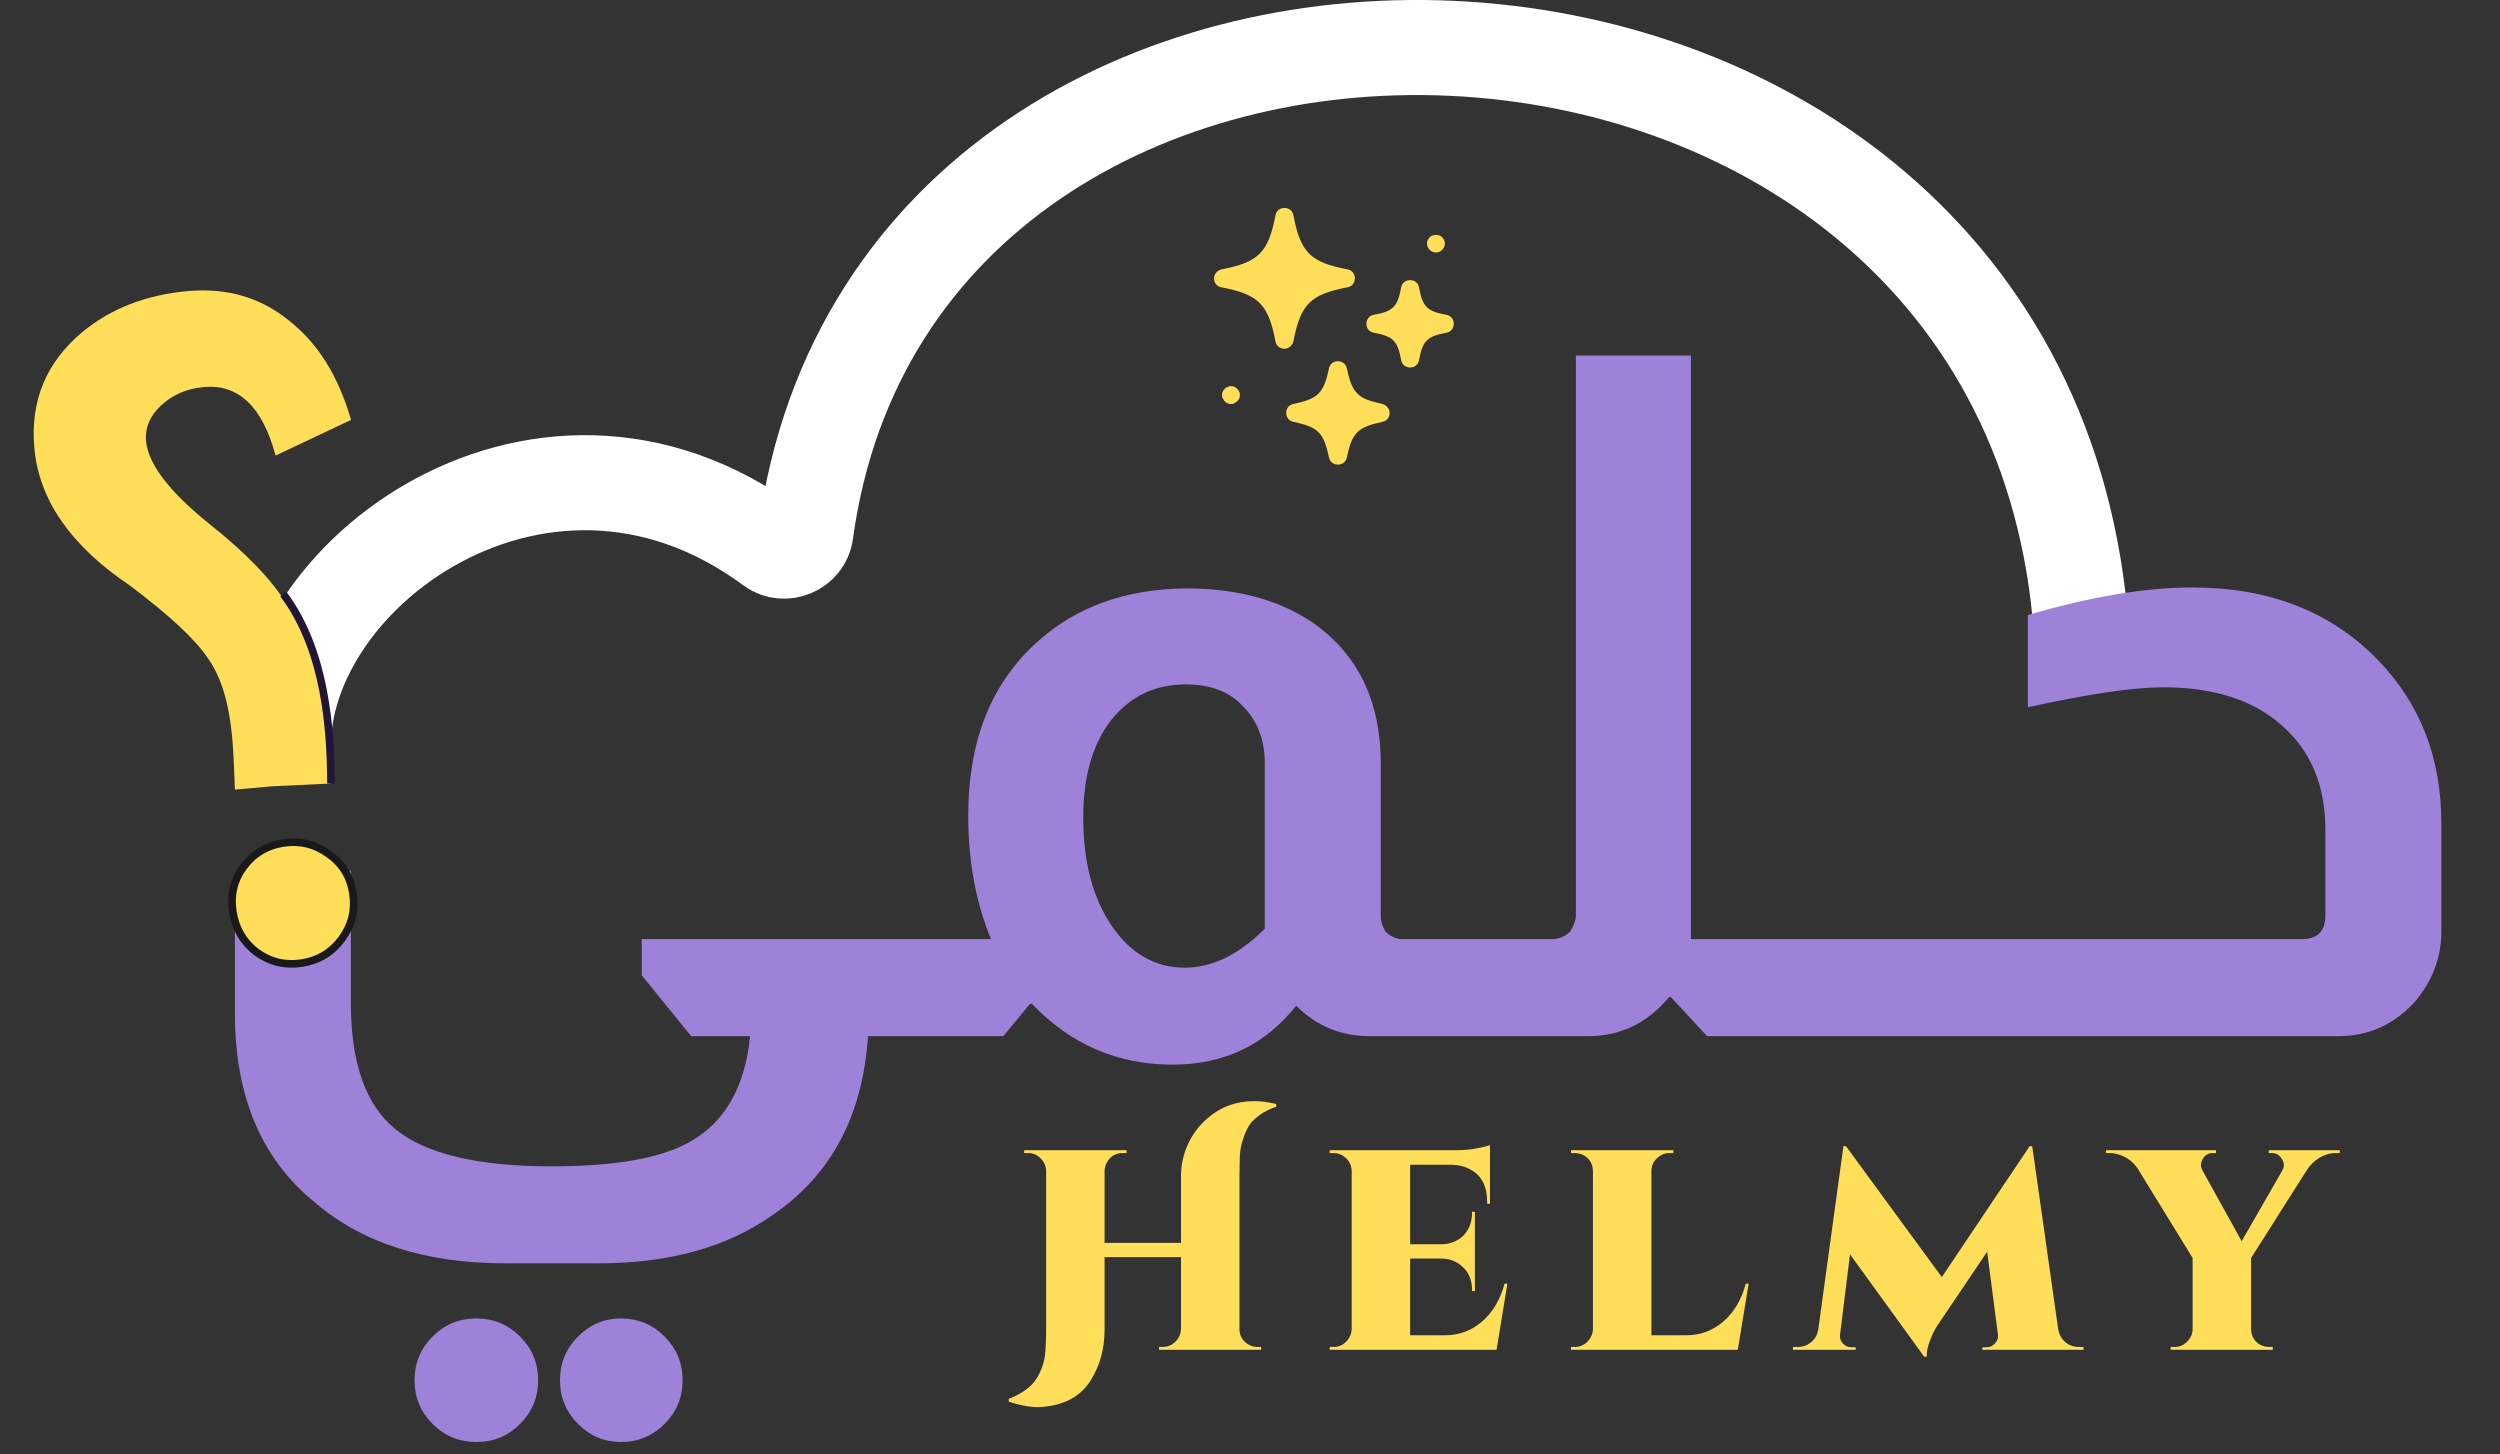 <svg width="263" height="153" viewBox="0 0 263 153" fill="none" xmlns="http://www.w3.org/2000/svg">
<rect x="0" y="0" width="263" height="153" fill="#333333" stroke="none"/>
<path d="M218.811 64.65C211.539 -11.935 94.444 -14.746 84.77 56.054C84.545 57.7 82.51 58.549 81.174 57.56C56.413 39.239 27.283 61.778 29.985 81" stroke="white" stroke-width="10"/>
<path d="M36.91 91.6V105.5C36.91 111.833 38.477 116.267 41.611 118.8C44.81 121.4 50.277 122.7 58.011 122.7C64.744 122.7 69.611 121.833 72.611 120.1C76.277 118.033 78.377 114.333 78.91 109H72.71L67.51 102.6V98.8H95.111V109H91.311C90.777 117.333 87.444 123.6 81.311 127.8C76.511 131.2 70.41 132.9 63.011 132.9H53.111C44.711 132.9 38.011 130.733 33.011 126.4C27.477 121.867 24.71 115.267 24.71 106.6V96.5L30.91 91.6H36.91ZM50.111 138.7C51.91 138.7 53.444 139.333 54.711 140.6C55.977 141.867 56.611 143.4 56.611 145.2C56.611 147 55.977 148.533 54.711 149.8C53.444 151.067 51.91 151.7 50.111 151.7C48.31 151.7 46.777 151.067 45.511 149.8C44.244 148.533 43.611 147 43.611 145.2C43.611 143.4 44.244 141.867 45.511 140.6C46.777 139.333 48.31 138.7 50.111 138.7ZM65.311 138.7C67.111 138.7 68.644 139.333 69.91 140.6C71.177 141.867 71.811 143.4 71.811 145.2C71.811 147 71.177 148.533 69.91 149.8C68.644 151.067 67.111 151.7 65.311 151.7C63.577 151.7 62.077 151.067 60.81 149.8C59.544 148.533 58.91 147 58.91 145.2C58.91 143.4 59.544 141.867 60.81 140.6C62.077 139.333 63.577 138.7 65.311 138.7ZM104.256 98.8C102.656 94.933 101.856 90.6 101.856 85.8C101.856 77.933 104.289 71.833 109.156 67.5C113.223 63.833 118.423 61.967 124.756 61.9C130.423 61.9 135.056 63.233 138.656 65.9C143.056 69.233 145.256 74.033 145.256 80.3V96.3C145.256 96.9 145.423 97.467 145.756 98C146.289 98.533 146.889 98.8 147.556 98.8H148.456V109H144.056C141.056 109 138.489 107.933 136.356 105.8C133.089 109.933 128.756 112 123.356 112C117.556 112 112.623 109.867 108.556 105.6H108.356L105.556 109H86.456V98.8H104.256ZM133.056 80.3C133.056 77.833 132.289 75.833 130.756 74.3C129.356 72.767 127.356 72 124.756 72C121.489 72 118.856 73.267 116.856 75.8C114.923 78.333 113.956 81.733 113.956 86C113.956 90.667 114.956 94.467 116.956 97.4C118.956 100.333 121.523 101.8 124.656 101.8C127.523 101.8 130.323 100.433 133.056 97.7V80.3ZM177.884 37.4V97.3V98.8H182.984V109H179.584L175.784 104.9H175.584C173.317 107.633 170.484 109 167.084 109H147.784V98.8H163.184C163.984 98.8 164.651 98.533 165.184 98C165.584 97.333 165.784 96.767 165.784 96.3V37.4H177.884ZM200.757 98.8V109H182.257V98.8H200.757ZM213.33 64.7C219.93 62.767 225.697 61.8 230.63 61.8C238.697 61.8 245.197 64.333 250.13 69.4C254.597 74 256.83 79.733 256.83 86.6V98C256.83 100.733 255.897 103.2 254.03 105.4C251.83 107.8 249.163 109 246.03 109H200.03V98.8H242.13C243.797 98.8 244.63 97.967 244.63 96.3V87.3C244.63 82.633 243.097 78.967 240.03 76.3C237.03 73.633 232.863 72.3 227.53 72.3C224.463 72.3 219.73 73 213.33 74.4V64.7Z" fill="#9E82D9"/>
<path d="M122.291 141.7C122.831 141.7 123.281 141.52 123.641 141.16C124.021 140.78 124.221 140.33 124.241 139.81V132.25H116.201V139.9C116.201 141.88 115.721 143.64 114.761 145.18C113.761 146.8 112.171 147.73 109.991 147.97C109.771 148.01 109.531 148.03 109.271 148.03C108.331 148.03 107.281 147.84 106.121 147.46V147.16C107.721 146.54 108.781 145.68 109.301 144.58C109.661 143.84 109.871 143.17 109.931 142.57C110.011 141.79 110.051 140.9 110.051 139.9V123.16C110.031 122.64 109.831 122.2 109.451 121.84C109.091 121.48 108.651 121.3 108.131 121.3H107.741V121H118.511V121.3H118.121C117.401 121.3 116.861 121.6 116.501 122.2C116.321 122.48 116.221 122.79 116.201 123.13V130.75H124.241V123.7C124.241 122.56 124.481 121.46 124.961 120.4C125.441 119.34 126.121 118.43 127.001 117.67C128.381 116.45 130.021 115.84 131.921 115.84C132.661 115.84 133.441 115.94 134.261 116.14V116.44C133.301 116.74 132.481 117.23 131.801 117.91C131.381 118.31 131.011 119.03 130.691 120.07C130.531 120.59 130.441 121.19 130.421 121.87C130.401 122.53 130.391 123.14 130.391 123.7V139.81C130.391 140.51 130.701 141.05 131.321 141.43C131.621 141.61 131.951 141.7 132.311 141.7H132.671V142H121.931V141.7H122.291ZM140.278 141.7C140.798 141.7 141.238 141.52 141.598 141.16C141.978 140.78 142.178 140.33 142.198 139.81V123.19C142.178 122.55 141.908 122.04 141.388 121.66C141.068 121.42 140.698 121.3 140.278 121.3H139.888V121H153.178C154.038 121 154.798 120.93 155.458 120.79C156.138 120.65 156.568 120.54 156.748 120.46V126.64H156.448V126.4C156.448 124.8 155.868 123.68 154.708 123.04C154.148 122.72 153.478 122.55 152.698 122.53H148.348V130.9H151.618C152.578 130.88 153.358 130.57 153.958 129.97C154.558 129.35 154.858 128.56 154.858 127.6V127.48H155.158V135.82H154.858V135.67C154.858 134.73 154.558 133.96 153.958 133.36C153.358 132.74 152.588 132.42 151.648 132.4H148.348V140.47H152.038C153.498 140.47 154.788 139.99 155.908 139.03C157.028 138.07 157.818 136.74 158.278 135.04H158.578L157.438 142H139.888V141.7H140.278ZM165.658 141.7C166.178 141.7 166.618 141.52 166.978 141.16C167.358 140.78 167.558 140.33 167.578 139.81V123.19C167.558 122.45 167.238 121.9 166.618 121.54C166.318 121.38 165.998 121.3 165.658 121.3H165.268V121H176.038V121.3H175.648C175.128 121.3 174.678 121.49 174.298 121.87C173.918 122.23 173.728 122.67 173.728 123.19V140.47H177.418C178.878 140.47 180.168 139.99 181.288 139.03C182.408 138.07 183.198 136.74 183.658 135.04H183.958L182.818 142H165.268V141.7H165.658ZM218.709 141.7H219.189V142H208.539V141.73H209.019C209.339 141.73 209.619 141.6 209.859 141.34C210.119 141.06 210.229 140.76 210.189 140.44L209.049 131.68L203.949 139.24C203.609 139.72 203.309 140.3 203.049 140.98C202.789 141.66 202.669 142.24 202.689 142.72H202.419L194.619 131.95L193.569 140.44C193.529 140.76 193.629 141.06 193.869 141.34C194.129 141.6 194.419 141.73 194.739 141.73H195.219V142H188.619V141.7H189.099C189.659 141.7 190.139 141.53 190.539 141.19C190.959 140.85 191.209 140.39 191.289 139.81L193.929 120.58H194.199L204.279 134.35L213.519 120.58H213.789L216.519 139.81C216.619 140.39 216.869 140.85 217.269 141.19C217.669 141.53 218.149 141.7 218.709 141.7ZM246.144 121.3H245.724C245.124 121.3 244.544 121.47 243.984 121.81C243.444 122.15 243.014 122.57 242.694 123.07L236.814 132.34V139.81C236.814 140.33 236.994 140.78 237.354 141.16C237.734 141.52 238.194 141.7 238.734 141.7H239.094V142H228.354V141.7H228.744C229.264 141.7 229.704 141.52 230.064 141.16C230.444 140.8 230.644 140.36 230.664 139.84V132.34L224.934 123.01C224.434 122.23 223.744 121.71 222.864 121.45C222.564 121.35 222.264 121.3 221.964 121.3H221.544V121H233.124V121.3H232.764C232.324 121.3 231.984 121.5 231.744 121.9C231.604 122.12 231.534 122.34 231.534 122.56C231.534 122.76 231.594 122.96 231.714 123.16L235.824 130.57L240.084 123.16C240.204 122.96 240.264 122.76 240.264 122.56C240.264 122.36 240.194 122.15 240.054 121.93C239.794 121.51 239.454 121.3 239.034 121.3H238.674V121H246.144V121.3Z" fill="#FFDE59"/>
<path d="M136.061 35.938C136.811 32 137.842 30.969 141.779 30.219C142.248 30.125 142.529 29.75 142.529 29.281C142.529 28.812 142.248 28.438 141.779 28.344C137.842 27.594 136.811 26.562 136.061 22.625C135.967 22.156 135.592 21.875 135.123 21.875C134.654 21.875 134.279 22.156 134.186 22.625C133.436 26.562 132.404 27.594 128.467 28.344C128.092 28.438 127.717 28.812 127.717 29.281C127.717 29.75 127.998 30.125 128.467 30.219C132.404 30.969 133.436 32 134.186 35.938C134.279 36.406 134.654 36.688 135.123 36.688C135.592 36.688 135.967 36.312 136.061 35.938Z" fill="#FFDE59"/>
<path d="M145.436 42.5C142.811 41.938 142.248 41.375 141.686 38.75C141.592 38.281 141.217 38 140.748 38C140.279 38 139.904 38.281 139.811 38.75C139.248 41.375 138.686 41.938 136.061 42.5C135.592 42.594 135.311 42.969 135.311 43.438C135.311 43.906 135.592 44.281 136.061 44.375C138.686 44.938 139.248 45.5 139.811 48.125C139.904 48.594 140.279 48.875 140.748 48.875C141.217 48.875 141.592 48.594 141.686 48.125C142.248 45.5 142.811 44.938 145.436 44.375C145.904 44.281 146.186 43.906 146.186 43.438C146.186 42.969 145.811 42.594 145.436 42.5Z" fill="#FFDE59"/>
<path d="M152.186 33.125C150.123 32.75 149.654 32.281 149.279 30.219C149.186 29.75 148.811 29.469 148.342 29.469C147.873 29.469 147.498 29.75 147.404 30.219C147.029 32.281 146.561 32.75 144.498 33.125C144.029 33.219 143.748 33.594 143.748 34.062C143.748 34.531 144.029 34.906 144.498 35C146.561 35.375 147.029 35.844 147.404 37.906C147.498 38.375 147.873 38.656 148.342 38.656C148.811 38.656 149.186 38.375 149.279 37.906C149.654 35.844 150.123 35.375 152.186 35C152.654 34.906 152.936 34.531 152.936 34.062C152.936 33.594 152.654 33.219 152.186 33.125Z" fill="#FFDE59"/>
<path d="M130.154 40.906C129.873 40.625 129.498 40.531 129.123 40.719C129.029 40.719 128.936 40.812 128.842 40.906C128.748 41 128.654 41.094 128.654 41.188C128.561 41.281 128.561 41.469 128.561 41.562C128.561 41.656 128.561 41.844 128.654 41.938C128.748 42.031 128.748 42.125 128.842 42.219C128.936 42.312 129.029 42.406 129.123 42.406C129.217 42.5 129.404 42.5 129.498 42.5C129.592 42.5 129.779 42.5 129.873 42.406C129.967 42.312 130.061 42.312 130.154 42.219C130.248 42.125 130.342 42.031 130.342 41.938C130.436 41.844 130.436 41.656 130.436 41.562C130.436 41.469 130.436 41.281 130.342 41.188C130.342 41.094 130.248 41 130.154 40.906Z" fill="#FFDE59"/>
<path d="M151.061 26.562C151.342 26.562 151.529 26.469 151.717 26.281C151.904 26.094 151.998 25.906 151.998 25.625C151.998 25.344 151.904 25.156 151.717 24.969C151.623 24.875 151.529 24.781 151.436 24.781C151.248 24.688 150.967 24.688 150.686 24.781C150.592 24.781 150.498 24.875 150.404 24.969C150.217 25.156 150.123 25.344 150.123 25.625C150.123 25.906 150.217 26.094 150.404 26.281C150.592 26.469 150.779 26.562 151.061 26.562Z" fill="#FFDE59"/>
<path d="M24.715 83.065C24.643 80.773 24.55 78.976 24.435 77.674C24.112 74.026 23.275 71.245 21.924 69.329C20.632 67.343 17.876 64.764 13.657 61.593C7.445 57.416 4.096 52.592 3.612 47.12C3.174 42.17 4.85 38.116 8.64 34.957C11.636 32.46 15.349 31.016 19.778 30.623C23.881 30.26 27.419 31.293 30.391 33.721C33.423 36.079 35.602 39.562 36.929 44.171L28.99 47.926C27.617 42.796 25.107 40.393 21.459 40.716C19.635 40.877 18.118 41.536 16.907 42.694C15.756 43.781 15.241 45.008 15.362 46.376C15.576 48.786 17.768 51.677 21.94 55.05C25.822 58.12 28.568 60.962 30.178 63.577C31.854 66.185 33.539 69.216 33.868 72.929C34.888 75.355 34.946 80.47 34.818 82.428L28.721 82.71L24.715 83.065ZM30.021 88.503C31.78 88.348 33.333 88.834 34.68 89.962C36.022 91.025 36.77 92.436 36.926 94.194C37.081 95.953 36.595 97.506 35.467 98.853C34.339 100.2 32.896 100.951 31.137 101.107C29.378 101.263 27.825 100.777 26.478 99.648C25.196 98.515 24.477 97.069 24.322 95.31C24.166 93.551 24.623 92.034 25.691 90.757C26.819 89.41 28.263 88.659 30.021 88.503Z" fill="#FFDE59"/>
<path d="M29.811 62.5C34.311 68.5 34.785 76.921 34.818 82.428" stroke="#211638" stroke-width="0.8"/>
<path d="M26.954 100.147L26.954 100.147L26.963 100.154C28.392 101.199 29.996 101.588 31.752 101.316C33.508 101.044 34.919 100.187 35.965 98.758C37.01 97.329 37.399 95.725 37.126 93.968C36.855 92.213 36.003 90.829 34.58 89.843C33.152 88.8 31.549 88.412 29.795 88.684C28.039 88.956 26.628 89.813 25.582 91.242C24.585 92.605 24.227 94.176 24.498 95.926C24.769 97.676 25.589 99.09 26.954 100.147Z" fill="#FFDE59" stroke="#191919" stroke-width="0.8"/>
</svg>
